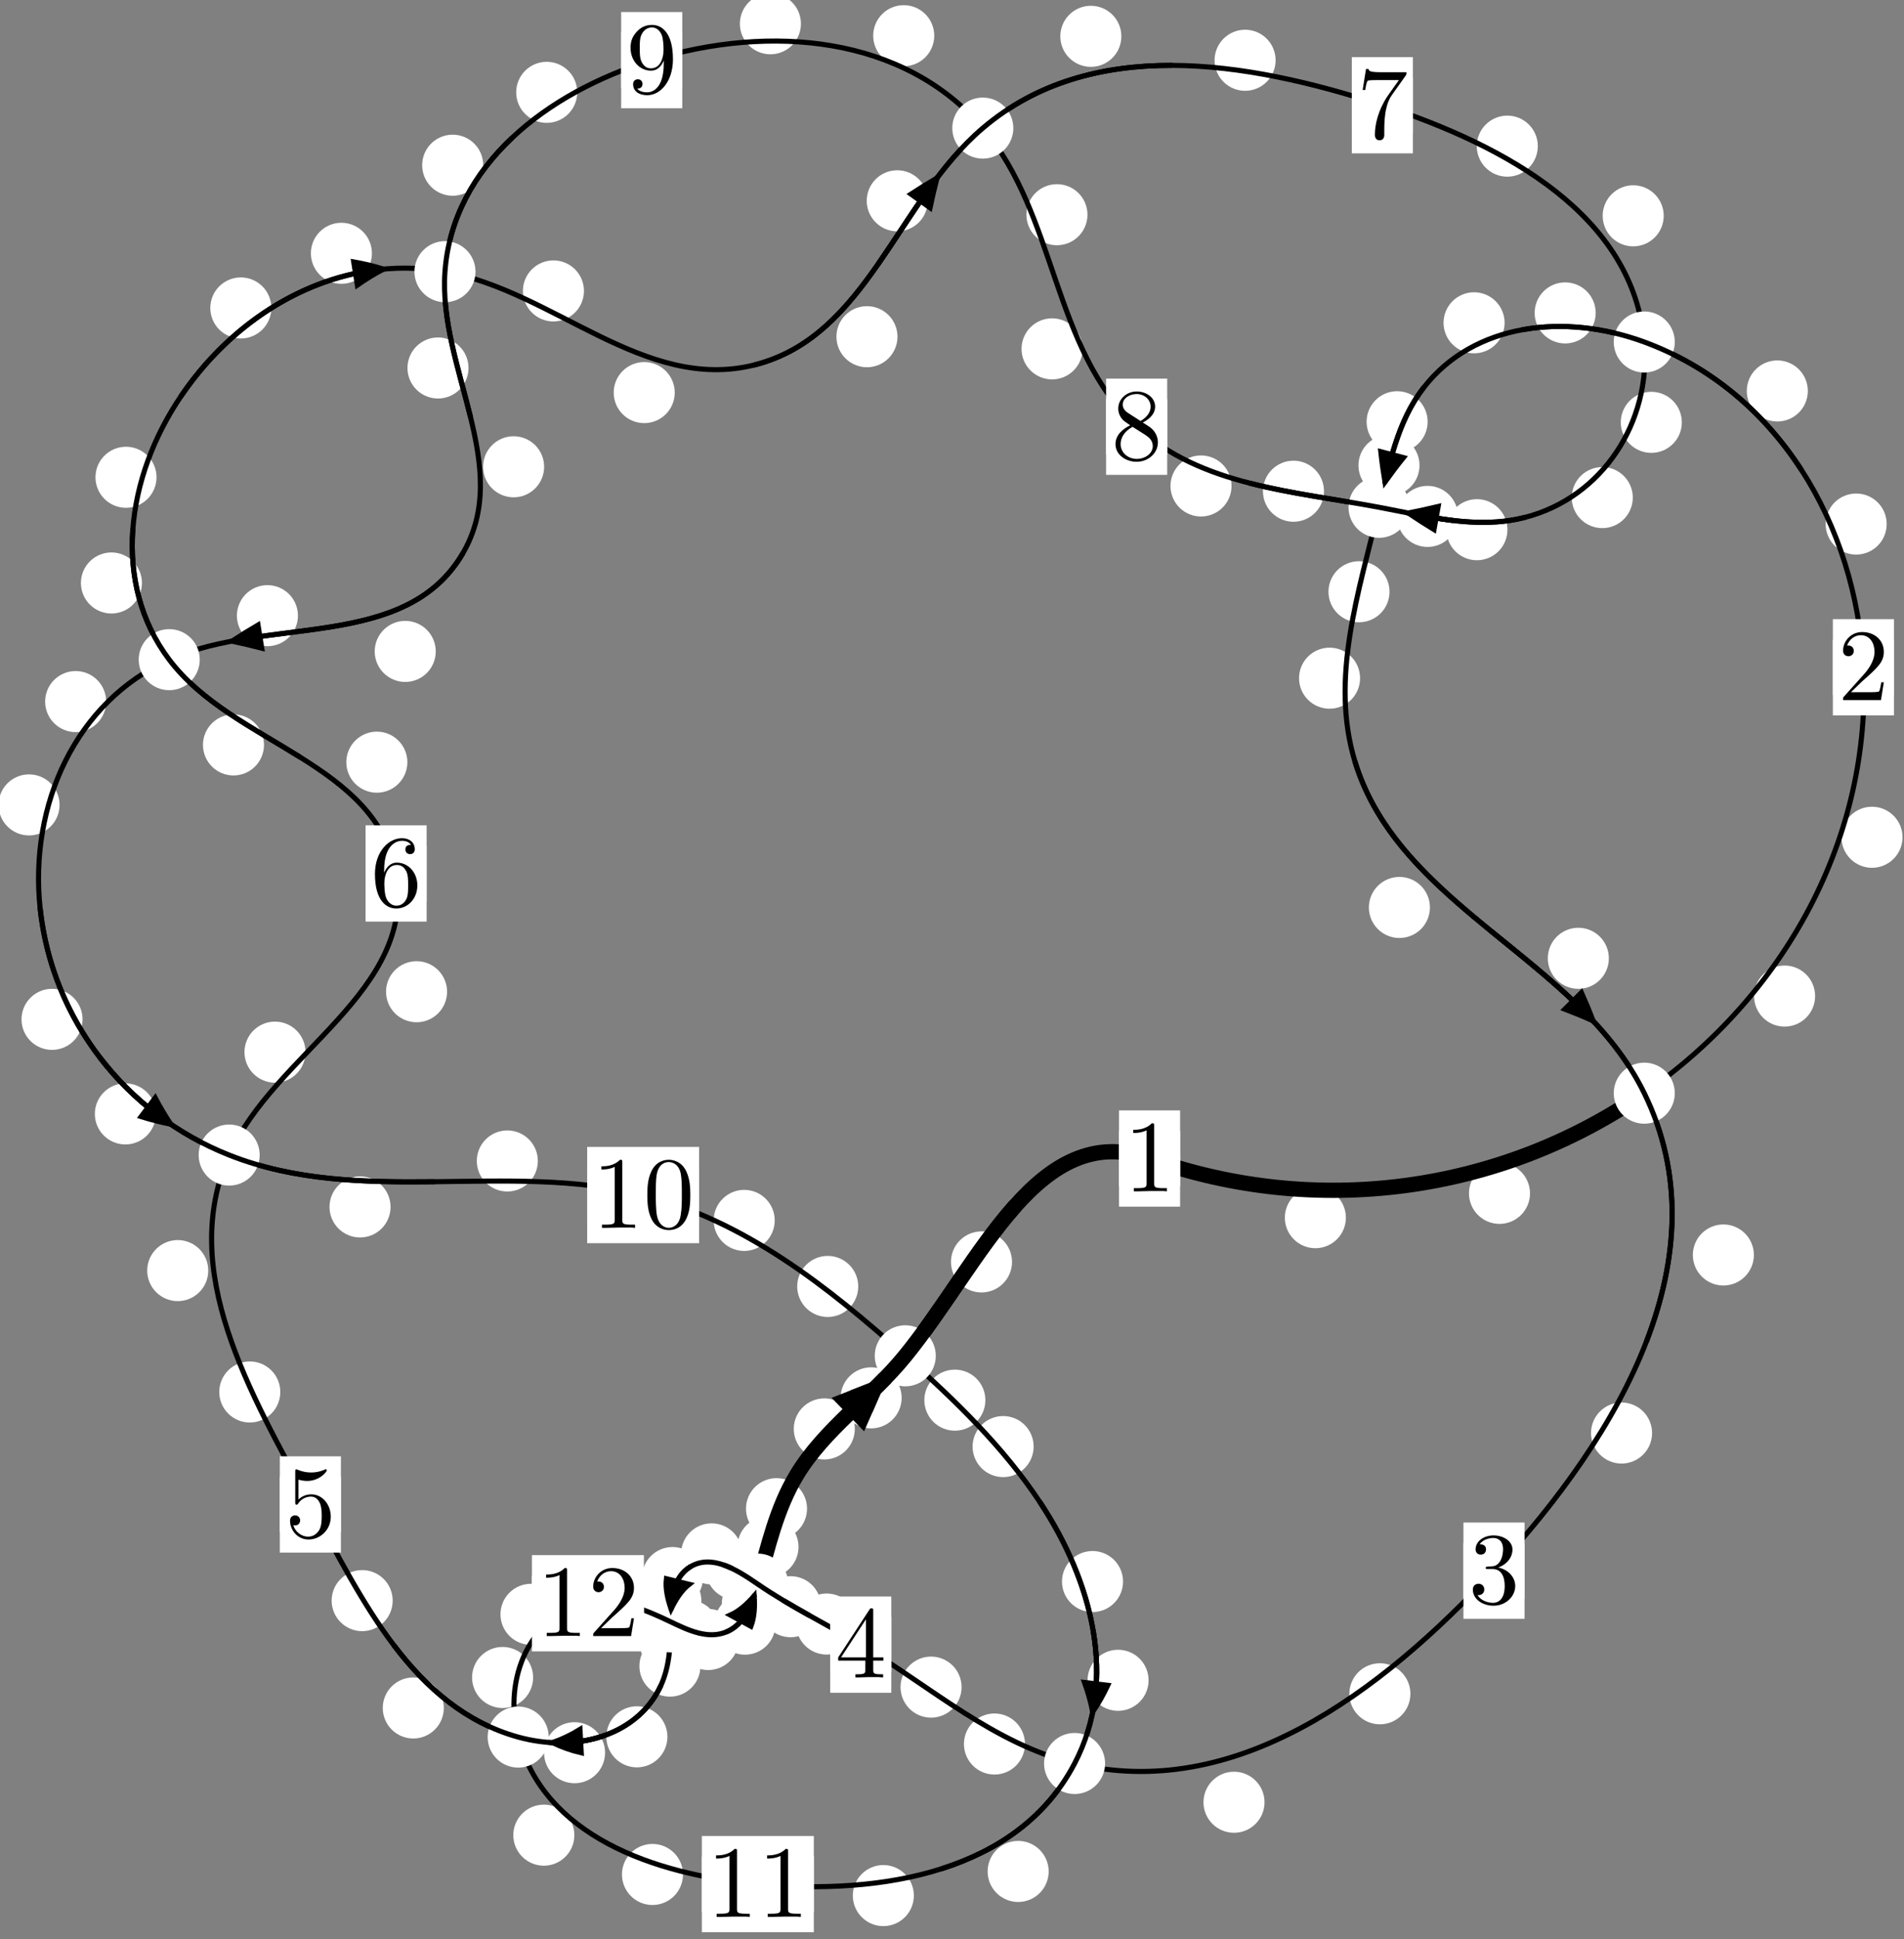 <?xml version="1.0"?>
<!-- Created by MetaPost 1.999 on 2021.07.06:0000 -->
<svg version="1.1" xmlns="http://www.w3.org/2000/svg" xmlns:xlink="http://www.w3.org/1999/xlink" width="186.432" height="189.788" viewBox="0 0 186.432 189.788">
<rect x="0" y="0" width="186.432" height="189.788" fill="#808080" stroke="none"/>
<!-- Original BoundingBox: -161.145004 -82.125320 25.286575 107.662918 -->
  <defs>
    <g transform="scale(0.01,0.01)" id="GLYPHcmr10_48">
      <path style="fill-rule: evenodd;" d="M460 -320C460 -400,455 -480,420 -554C374 -650,292 -666,250 -666C190 -666,117 -640,76 -547C44 -478,39 -400,39 -320C39 -245,43 -155,84 -79C127 2,200 22,249 22C303 22,379 1,423 -94C455 -163,460 -241,460 -320M249 -0C210 -0,151 -25,133 -121C122 -181,122 -273,122 -332C122 -396,122 -462,130 -516C149 -635,224 -644,249 -644C282 -644,348 -626,367 -527C377 -471,377 -395,377 -332C377 -257,377 -189,366 -125C351 -30,294 -0,249 -0"></path>
    </g>
    <g transform="scale(0.01,0.01)" id="GLYPHcmr10_49">
      <path style="fill-rule: evenodd;" d="M294 -640C294 -664,294 -666,271 -666C209 -602,121 -602,89 -602L89 -571C109 -571,168 -571,220 -597L220 -79C220 -43,217 -31,127 -31L95 -31L95 -0L257 -0L130 -3L217 -3L257 -3L297 -3L384 -3L419 -0L419 -31L387 -31C297 -31,294 -42,294 -79"></path>
    </g>
    <g transform="scale(0.01,0.01)" id="GLYPHcmr10_50">
      <path style="fill-rule: evenodd;" d="M127 -77L233 -180C389 -318,449 -372,449 -472C449 -586,359 -666,237 -666C124 -666,50 -574,50 -485C50 -429,100 -429,103 -429C120 -429,155 -441,155 -482C155 -508,137 -534,102 -534C94 -534,92 -534,89 -533C112 -598,166 -635,224 -635C315 -635,358 -554,358 -472C358 -392,308 -313,253 -251L61 -37C50 -26,50 -24,50 -0L421 -0L449 -174L424 -174C419 -144,412 -100,402 -85C395 -77,329 -77,307 -77"></path>
    </g>
    <g transform="scale(0.01,0.01)" id="GLYPHcmr10_51">
      <path style="fill-rule: evenodd;" d="M290 -352C372 -379,430 -449,430 -528C430 -610,342 -666,246 -666C145 -666,69 -606,69 -530C69 -497,91 -478,120 -478C151 -478,171 -500,171 -529C171 -579,124 -579,109 -579C140 -628,206 -641,242 -641C283 -641,338 -619,338 -529C338 -517,336 -459,310 -415C280 -367,246 -364,221 -363C213 -362,189 -360,182 -360C174 -359,167 -358,167 -348C167 -337,174 -337,191 -337L235 -337C317 -337,354 -269,354 -171C354 -35,285 -6,241 -6C198 -6,123 -23,88 -82C123 -77,154 -99,154 -137C154 -173,127 -193,98 -193C74 -193,42 -179,42 -135C42 -44,135 22,244 22C366 22,457 -69,457 -171C457 -253,394 -331,290 -352"></path>
    </g>
    <g transform="scale(0.01,0.01)" id="GLYPHcmr10_52">
      <path style="fill-rule: evenodd;" d="M294 -165L294 -78C294 -42,292 -31,218 -31L197 -31L197 -0L332 -0L238 -3L290 -3L332 -3L374 -3L427 -3L468 -0L468 -31L447 -31C373 -31,371 -42,371 -78L371 -165L471 -165L471 -196L371 -196L371 -651C371 -671,371 -677,355 -677C346 -677,343 -677,335 -665L28 -196L28 -165M300 -196L56 -196L300 -569"></path>
    </g>
    <g transform="scale(0.01,0.01)" id="GLYPHcmr10_53">
      <path style="fill-rule: evenodd;" d="M449 -201C449 -320,367 -420,259 -420C211 -420,168 -404,132 -369L132 -564C152 -558,185 -551,217 -551C340 -551,410 -642,410 -655C410 -661,407 -666,400 -666C399 -666,397 -666,392 -663C372 -654,323 -634,256 -634C216 -634,170 -641,123 -662C115 -665,113 -665,111 -665C101 -665,101 -657,101 -641L101 -345C101 -327,101 -319,115 -319C122 -319,124 -322,128 -328C139 -344,176 -398,257 -398C309 -398,334 -352,342 -334C358 -297,360 -258,360 -208C360 -173,360 -113,336 -71C312 -32,275 -6,229 -6C156 -6,99 -59,82 -118C85 -117,88 -116,99 -116C132 -116,149 -141,149 -165C149 -189,132 -214,99 -214C85 -214,50 -207,50 -161C50 -75,119 22,231 22C347 22,449 -74,449 -201"></path>
    </g>
    <g transform="scale(0.01,0.01)" id="GLYPHcmr10_54">
      <path style="fill-rule: evenodd;" d="M132 -328L132 -352C132 -605,256 -641,307 -641C331 -641,373 -635,395 -601C380 -601,340 -601,340 -556C340 -525,364 -510,386 -510C402 -510,432 -519,432 -558C432 -618,388 -666,305 -666C177 -666,42 -537,42 -316C42 -49,158 22,251 22C362 22,457 -72,457 -204C457 -331,368 -427,257 -427C189 -427,152 -376,132 -328M251 -6C188 -6,158 -66,152 -81C134 -128,134 -208,134 -226C134 -304,166 -404,256 -404C272 -404,318 -404,349 -342C367 -305,367 -254,367 -205C367 -157,367 -107,350 -71C320 -11,274 -6,251 -6"></path>
    </g>
    <g transform="scale(0.01,0.01)" id="GLYPHcmr10_55">
      <path style="fill-rule: evenodd;" d="M476 -609C485 -621,485 -623,485 -644L242 -644C120 -644,118 -657,114 -676L89 -676L56 -470L81 -470C84 -486,93 -549,106 -561C113 -567,191 -567,204 -567L411 -567C400 -551,321 -442,299 -409C209 -274,176 -135,176 -33C176 -23,176 22,222 22C268 22,268 -23,268 -33L268 -84C268 -139,271 -194,279 -248C283 -271,297 -357,341 -419"></path>
    </g>
    <g transform="scale(0.01,0.01)" id="GLYPHcmr10_56">
      <path style="fill-rule: evenodd;" d="M163 -457C117 -487,113 -521,113 -538C113 -599,178 -641,249 -641C322 -641,386 -589,386 -517C386 -460,347 -412,287 -377M309 -362C381 -399,430 -451,430 -517C430 -609,341 -666,250 -666C150 -666,69 -592,69 -499C69 -481,71 -436,113 -389C124 -377,161 -352,186 -335C128 -306,42 -250,42 -151C42 -45,144 22,249 22C362 22,457 -61,457 -168C457 -204,446 -249,408 -291C389 -312,373 -322,309 -362M209 -320L332 -242C360 -223,407 -193,407 -132C407 -58,332 -6,250 -6C164 -6,92 -68,92 -151C92 -209,124 -273,209 -320"></path>
    </g>
    <g transform="scale(0.01,0.01)" id="GLYPHcmr10_57">
      <path style="fill-rule: evenodd;" d="M367 -318L367 -286C367 -52,263 -6,205 -6C188 -6,134 -8,107 -42C151 -42,159 -71,159 -88C159 -119,135 -134,113 -134C97 -134,67 -125,67 -86C67 -19,121 22,206 22C335 22,457 -114,457 -329C457 -598,342 -666,253 -666C198 -666,149 -648,106 -603C65 -558,42 -516,42 -441C42 -316,130 -218,242 -218C303 -218,344 -260,367 -318M243 -241C227 -241,181 -241,150 -304C132 -341,132 -391,132 -440C132 -494,132 -541,153 -578C180 -628,218 -641,253 -641C299 -641,332 -607,349 -562C361 -530,365 -467,365 -421C365 -338,331 -241,243 -241"></path>
    </g>
  </defs>
  <path d="M131.784 119.186C131.784 118.393,131.469 117.633,130.909 117.073C130.348 116.512,129.588 116.197,128.795 116.197C128.003 116.197,127.243 116.512,126.682 117.073C126.122 117.633,125.807 118.393,125.807 119.186C125.807 119.979,126.122 120.739,126.682 121.299C127.243 121.86,128.003 122.175,128.795 122.175C129.588 122.175,130.348 121.86,130.909 121.299C131.469 120.739,131.784 119.979,131.784 119.186Z" style="fill: rgb(100%,100%,100%);stroke: none;"></path>
  <path d="M115.55 113.396C115.55 112.603,115.235 111.843,114.674 111.283C114.114 110.722,113.354 110.407,112.561 110.407C111.768 110.407,111.008 110.722,110.448 111.283C109.887 111.843,109.572 112.603,109.572 113.396C109.572 114.189,109.887 114.949,110.448 115.509C111.008 116.07,111.768 116.385,112.561 116.385C113.354 116.385,114.114 116.07,114.674 115.509C115.235 114.949,115.55 114.189,115.55 113.396Z" style="fill: rgb(100%,100%,100%);stroke: none;"></path>
  <path d="M177.729 97.495C177.729 96.703,177.414 95.943,176.854 95.382C176.293 94.822,175.533 94.507,174.74 94.507C173.948 94.507,173.187 94.822,172.627 95.382C172.066 95.943,171.751 96.703,171.751 97.495C171.751 98.288,172.066 99.048,172.627 99.609C173.187 100.169,173.948 100.484,174.74 100.484C175.533 100.484,176.293 100.169,176.854 99.609C177.414 99.048,177.729 98.288,177.729 97.495Z" style="fill: rgb(100%,100%,100%);stroke: none;"></path>
  <path d="M149.813 116.805C149.813 116.013,149.499 115.253,148.938 114.692C148.378 114.132,147.617 113.817,146.825 113.817C146.032 113.817,145.272 114.132,144.711 114.692C144.151 115.253,143.836 116.013,143.836 116.805C143.836 117.598,144.151 118.358,144.711 118.919C145.272 119.479,146.032 119.794,146.825 119.794C147.617 119.794,148.378 119.479,148.938 118.919C149.499 118.358,149.813 117.598,149.813 116.805Z" style="fill: rgb(100%,100%,100%);stroke: none;"></path>
  <path d="M184.737 51.294C184.737 50.501,184.423 49.741,183.862 49.18C183.302 48.62,182.541 48.305,181.749 48.305C180.956 48.305,180.196 48.62,179.635 49.18C179.075 49.741,178.76 50.501,178.76 51.294C178.76 52.086,179.075 52.846,179.635 53.407C180.196 53.967,180.956 54.282,181.749 54.282C182.541 54.282,183.302 53.967,183.862 53.407C184.423 52.846,184.737 52.086,184.737 51.294Z" style="fill: rgb(100%,100%,100%);stroke: none;"></path>
  <path d="M186.287 81.951C186.287 81.158,185.972 80.398,185.411 79.838C184.851 79.277,184.091 78.962,183.298 78.962C182.505 78.962,181.745 79.277,181.185 79.838C180.624 80.398,180.309 81.158,180.309 81.951C180.309 82.744,180.624 83.504,181.185 84.064C181.745 84.625,182.505 84.94,183.298 84.94C184.091 84.94,184.851 84.625,185.411 84.064C185.972 83.504,186.287 82.744,186.287 81.951Z" style="fill: rgb(100%,100%,100%);stroke: none;"></path>
  <path d="M156.244 30.627C156.244 29.835,155.93 29.074,155.369 28.514C154.809 27.953,154.048 27.639,153.256 27.639C152.463 27.639,151.703 27.953,151.142 28.514C150.582 29.074,150.267 29.835,150.267 30.627C150.267 31.42,150.582 32.18,151.142 32.741C151.703 33.301,152.463 33.616,153.256 33.616C154.048 33.616,154.809 33.301,155.369 32.741C155.93 32.18,156.244 31.42,156.244 30.627Z" style="fill: rgb(100%,100%,100%);stroke: none;"></path>
  <path d="M177.016 38.267C177.016 37.474,176.701 36.714,176.141 36.153C175.58 35.593,174.82 35.278,174.028 35.278C173.235 35.278,172.475 35.593,171.914 36.153C171.354 36.714,171.039 37.474,171.039 38.267C171.039 39.059,171.354 39.82,171.914 40.38C172.475 40.94,173.235 41.255,174.028 41.255C174.82 41.255,175.58 40.94,176.141 40.38C176.701 39.82,177.016 39.059,177.016 38.267Z" style="fill: rgb(100%,100%,100%);stroke: none;"></path>
  <path d="M139.789 41.28C139.789 40.487,139.474 39.727,138.914 39.167C138.353 38.606,137.593 38.291,136.801 38.291C136.008 38.291,135.248 38.606,134.687 39.167C134.127 39.727,133.812 40.487,133.812 41.28C133.812 42.073,134.127 42.833,134.687 43.393C135.248 43.954,136.008 44.269,136.801 44.269C137.593 44.269,138.353 43.954,138.914 43.393C139.474 42.833,139.789 42.073,139.789 41.28Z" style="fill: rgb(100%,100%,100%);stroke: none;"></path>
  <path d="M147.324 31.596C147.324 30.803,147.009 30.043,146.448 29.482C145.888 28.922,145.128 28.607,144.335 28.607C143.542 28.607,142.782 28.922,142.222 29.482C141.661 30.043,141.346 30.803,141.346 31.596C141.346 32.388,141.661 33.148,142.222 33.709C142.782 34.269,143.542 34.584,144.335 34.584C145.128 34.584,145.888 34.269,146.448 33.709C147.009 33.148,147.324 32.388,147.324 31.596Z" style="fill: rgb(100%,100%,100%);stroke: none;"></path>
  <path d="M136.056 57.921C136.056 57.128,135.741 56.368,135.181 55.807C134.62 55.247,133.86 54.932,133.067 54.932C132.275 54.932,131.514 55.247,130.954 55.807C130.393 56.368,130.079 57.128,130.079 57.921C130.079 58.713,130.393 59.473,130.954 60.034C131.514 60.594,132.275 60.909,133.067 60.909C133.86 60.909,134.62 60.594,135.181 60.034C135.741 59.473,136.056 58.713,136.056 57.921Z" style="fill: rgb(100%,100%,100%);stroke: none;"></path>
  <path d="M138.993 45.551C138.993 44.758,138.678 43.998,138.117 43.437C137.557 42.877,136.797 42.562,136.004 42.562C135.211 42.562,134.451 42.877,133.891 43.437C133.33 43.998,133.015 44.758,133.015 45.551C133.015 46.343,133.33 47.104,133.891 47.664C134.451 48.224,135.211 48.539,136.004 48.539C136.797 48.539,137.557 48.224,138.117 47.664C138.678 47.104,138.993 46.343,138.993 45.551Z" style="fill: rgb(100%,100%,100%);stroke: none;"></path>
  <path d="M140.013 88.821C140.013 88.029,139.698 87.268,139.138 86.708C138.577 86.147,137.817 85.833,137.024 85.833C136.232 85.833,135.471 86.147,134.911 86.708C134.35 87.268,134.035 88.029,134.035 88.821C134.035 89.614,134.35 90.374,134.911 90.935C135.471 91.495,136.232 91.81,137.024 91.81C137.817 91.81,138.577 91.495,139.138 90.935C139.698 90.374,140.013 89.614,140.013 88.821Z" style="fill: rgb(100%,100%,100%);stroke: none;"></path>
  <path d="M133.174 66.382C133.174 65.589,132.859 64.829,132.299 64.268C131.738 63.708,130.978 63.393,130.186 63.393C129.393 63.393,128.633 63.708,128.072 64.268C127.512 64.829,127.197 65.589,127.197 66.382C127.197 67.174,127.512 67.934,128.072 68.495C128.633 69.055,129.393 69.37,130.186 69.37C130.978 69.37,131.738 69.055,132.299 68.495C132.859 67.934,133.174 67.174,133.174 66.382Z" style="fill: rgb(100%,100%,100%);stroke: none;"></path>
  <path d="M171.734 122.836C171.734 122.044,171.419 121.284,170.858 120.723C170.298 120.163,169.538 119.848,168.745 119.848C167.952 119.848,167.192 120.163,166.632 120.723C166.071 121.284,165.756 122.044,165.756 122.836C165.756 123.629,166.071 124.389,166.632 124.95C167.192 125.51,167.952 125.825,168.745 125.825C169.538 125.825,170.298 125.51,170.858 124.95C171.419 124.389,171.734 123.629,171.734 122.836Z" style="fill: rgb(100%,100%,100%);stroke: none;"></path>
  <path d="M157.532 93.798C157.532 93.005,157.217 92.245,156.657 91.685C156.096 91.124,155.336 90.809,154.543 90.809C153.751 90.809,152.99 91.124,152.43 91.685C151.869 92.245,151.555 93.005,151.555 93.798C151.555 94.591,151.869 95.351,152.43 95.911C152.99 96.472,153.751 96.787,154.543 96.787C155.336 96.787,156.096 96.472,156.657 95.911C157.217 95.351,157.532 94.591,157.532 93.798Z" style="fill: rgb(100%,100%,100%);stroke: none;"></path>
  <path d="M138.102 165.786C138.102 164.994,137.787 164.234,137.226 163.673C136.666 163.113,135.906 162.798,135.113 162.798C134.32 162.798,133.56 163.113,133 163.673C132.439 164.234,132.124 164.994,132.124 165.786C132.124 166.579,132.439 167.339,133 167.9C133.56 168.46,134.32 168.775,135.113 168.775C135.906 168.775,136.666 168.46,137.226 167.9C137.787 167.339,138.102 166.579,138.102 165.786Z" style="fill: rgb(100%,100%,100%);stroke: none;"></path>
  <path d="M161.765 140.264C161.765 139.471,161.45 138.711,160.889 138.15C160.329 137.59,159.569 137.275,158.776 137.275C157.983 137.275,157.223 137.59,156.663 138.15C156.102 138.711,155.787 139.471,155.787 140.264C155.787 141.057,156.102 141.817,156.663 142.377C157.223 142.938,157.983 143.253,158.776 143.253C159.569 143.253,160.329 142.938,160.889 142.377C161.45 141.817,161.765 141.057,161.765 140.264Z" style="fill: rgb(100%,100%,100%);stroke: none;"></path>
  <path d="M100.362 170.703C100.362 169.91,100.047 169.15,99.487 168.59C98.926 168.029,98.166 167.714,97.374 167.714C96.581 167.714,95.821 168.029,95.26 168.59C94.7 169.15,94.385 169.91,94.385 170.703C94.385 171.496,94.7 172.256,95.26 172.816C95.821 173.377,96.581 173.692,97.374 173.692C98.166 173.692,98.926 173.377,99.487 172.816C100.047 172.256,100.362 171.496,100.362 170.703Z" style="fill: rgb(100%,100%,100%);stroke: none;"></path>
  <path d="M123.817 176.403C123.817 175.61,123.503 174.85,122.942 174.29C122.382 173.729,121.621 173.414,120.829 173.414C120.036 173.414,119.276 173.729,118.715 174.29C118.155 174.85,117.84 175.61,117.84 176.403C117.84 177.196,118.155 177.956,118.715 178.516C119.276 179.077,120.036 179.392,120.829 179.392C121.621 179.392,122.382 179.077,122.942 178.516C123.503 177.956,123.817 177.196,123.817 176.403Z" style="fill: rgb(100%,100%,100%);stroke: none;"></path>
  <path d="M83.931 158.96C83.931 158.167,83.616 157.407,83.055 156.846C82.495 156.286,81.735 155.971,80.942 155.971C80.149 155.971,79.389 156.286,78.829 156.846C78.268 157.407,77.953 158.167,77.953 158.96C77.953 159.752,78.268 160.512,78.829 161.073C79.389 161.633,80.149 161.948,80.942 161.948C81.735 161.948,82.495 161.633,83.055 161.073C83.616 160.512,83.931 159.752,83.931 158.96Z" style="fill: rgb(100%,100%,100%);stroke: none;"></path>
  <path d="M94.154 165.134C94.154 164.341,93.839 163.581,93.279 163.021C92.718 162.46,91.958 162.145,91.165 162.145C90.373 162.145,89.612 162.46,89.052 163.021C88.492 163.581,88.177 164.341,88.177 165.134C88.177 165.927,88.492 166.687,89.052 167.247C89.612 167.808,90.373 168.123,91.165 168.123C91.958 168.123,92.718 167.808,93.279 167.247C93.839 166.687,94.154 165.927,94.154 165.134Z" style="fill: rgb(100%,100%,100%);stroke: none;"></path>
  <path d="M75.083 153.608C75.083 152.815,74.768 152.055,74.208 151.495C73.647 150.934,72.887 150.619,72.095 150.619C71.302 150.619,70.542 150.934,69.981 151.495C69.421 152.055,69.106 152.815,69.106 153.608C69.106 154.401,69.421 155.161,69.981 155.721C70.542 156.282,71.302 156.597,72.095 156.597C72.887 156.597,73.647 156.282,74.208 155.721C74.768 155.161,75.083 154.401,75.083 153.608Z" style="fill: rgb(100%,100%,100%);stroke: none;"></path>
  <path d="M80.399 157.264C80.399 156.471,80.084 155.711,79.523 155.15C78.963 154.59,78.203 154.275,77.41 154.275C76.617 154.275,75.857 154.59,75.297 155.15C74.736 155.711,74.421 156.471,74.421 157.264C74.421 158.056,74.736 158.816,75.297 159.377C75.857 159.937,76.617 160.252,77.41 160.252C78.203 160.252,78.963 159.937,79.523 159.377C80.084 158.816,80.399 158.056,80.399 157.264Z" style="fill: rgb(100%,100%,100%);stroke: none;"></path>
  <path d="M68.838 154.411C68.838 153.618,68.523 152.858,67.963 152.298C67.402 151.737,66.642 151.422,65.849 151.422C65.057 151.422,64.296 151.737,63.736 152.298C63.176 152.858,62.861 153.618,62.861 154.411C62.861 155.204,63.176 155.964,63.736 156.524C64.296 157.085,65.057 157.4,65.849 157.4C66.642 157.4,67.402 157.085,67.963 156.524C68.523 155.964,68.838 155.204,68.838 154.411Z" style="fill: rgb(100%,100%,100%);stroke: none;"></path>
  <path d="M72.668 152.092C72.668 151.3,72.353 150.54,71.793 149.979C71.232 149.419,70.472 149.104,69.68 149.104C68.887 149.104,68.127 149.419,67.566 149.979C67.006 150.54,66.691 151.3,66.691 152.092C66.691 152.885,67.006 153.645,67.566 154.206C68.127 154.766,68.887 155.081,69.68 155.081C70.472 155.081,71.232 154.766,71.793 154.206C72.353 153.645,72.668 152.885,72.668 152.092Z" style="fill: rgb(100%,100%,100%);stroke: none;"></path>
  <path d="M68.647 160.889C68.647 160.096,68.332 159.336,67.772 158.775C67.211 158.215,66.451 157.9,65.659 157.9C64.866 157.9,64.106 158.215,63.545 158.775C62.985 159.336,62.67 160.096,62.67 160.889C62.67 161.681,62.985 162.441,63.545 163.002C64.106 163.562,64.866 163.877,65.659 163.877C66.451 163.877,67.211 163.562,67.772 163.002C68.332 162.441,68.647 161.681,68.647 160.889Z" style="fill: rgb(100%,100%,100%);stroke: none;"></path>
  <path d="M68.674 156.676C68.674 155.883,68.359 155.123,67.798 154.562C67.238 154.002,66.478 153.687,65.685 153.687C64.892 153.687,64.132 154.002,63.572 154.562C63.011 155.123,62.696 155.883,62.696 156.676C62.696 157.468,63.011 158.228,63.572 158.789C64.132 159.349,64.892 159.664,65.685 159.664C66.478 159.664,67.238 159.349,67.798 158.789C68.359 158.228,68.674 157.468,68.674 156.676Z" style="fill: rgb(100%,100%,100%);stroke: none;"></path>
  <path d="M65.351 169.999C65.351 169.207,65.036 168.446,64.475 167.886C63.915 167.325,63.155 167.01,62.362 167.01C61.569 167.01,60.809 167.325,60.249 167.886C59.688 168.446,59.373 169.207,59.373 169.999C59.373 170.792,59.688 171.552,60.249 172.113C60.809 172.673,61.569 172.988,62.362 172.988C63.155 172.988,63.915 172.673,64.475 172.113C65.036 171.552,65.351 170.792,65.351 169.999Z" style="fill: rgb(100%,100%,100%);stroke: none;"></path>
  <path d="M68.585 163.078C68.585 162.285,68.27 161.525,67.709 160.965C67.149 160.404,66.389 160.089,65.596 160.089C64.803 160.089,64.043 160.404,63.483 160.965C62.922 161.525,62.607 162.285,62.607 163.078C62.607 163.871,62.922 164.631,63.483 165.191C64.043 165.752,64.803 166.067,65.596 166.067C66.389 166.067,67.149 165.752,67.709 165.191C68.27 164.631,68.585 163.871,68.585 163.078Z" style="fill: rgb(100%,100%,100%);stroke: none;"></path>
  <path d="M43.456 167.175C43.456 166.382,43.141 165.622,42.581 165.062C42.02 164.501,41.26 164.186,40.467 164.186C39.675 164.186,38.915 164.501,38.354 165.062C37.794 165.622,37.479 166.382,37.479 167.175C37.479 167.968,37.794 168.728,38.354 169.288C38.915 169.849,39.675 170.164,40.467 170.164C41.26 170.164,42.02 169.849,42.581 169.288C43.141 168.728,43.456 167.968,43.456 167.175Z" style="fill: rgb(100%,100%,100%);stroke: none;"></path>
  <path d="M59.247 171.555C59.247 170.762,58.932 170.002,58.371 169.441C57.811 168.881,57.05 168.566,56.258 168.566C55.465 168.566,54.705 168.881,54.144 169.441C53.584 170.002,53.269 170.762,53.269 171.555C53.269 172.347,53.584 173.108,54.144 173.668C54.705 174.229,55.465 174.543,56.258 174.543C57.05 174.543,57.811 174.229,58.371 173.668C58.932 173.108,59.247 172.347,59.247 171.555Z" style="fill: rgb(100%,100%,100%);stroke: none;"></path>
  <path d="M27.447 136.246C27.447 135.454,27.132 134.694,26.571 134.133C26.011 133.573,25.251 133.258,24.458 133.258C23.665 133.258,22.905 133.573,22.345 134.133C21.784 134.694,21.469 135.454,21.469 136.246C21.469 137.039,21.784 137.799,22.345 138.36C22.905 138.92,23.665 139.235,24.458 139.235C25.251 139.235,26.011 138.92,26.571 138.36C27.132 137.799,27.447 137.039,27.447 136.246Z" style="fill: rgb(100%,100%,100%);stroke: none;"></path>
  <path d="M38.451 156.668C38.451 155.875,38.136 155.115,37.575 154.555C37.015 153.994,36.255 153.679,35.462 153.679C34.669 153.679,33.909 153.994,33.349 154.555C32.788 155.115,32.473 155.875,32.473 156.668C32.473 157.461,32.788 158.221,33.349 158.781C33.909 159.342,34.669 159.657,35.462 159.657C36.255 159.657,37.015 159.342,37.575 158.781C38.136 158.221,38.451 157.461,38.451 156.668Z" style="fill: rgb(100%,100%,100%);stroke: none;"></path>
  <path d="M29.914 102.983C29.914 102.19,29.6 101.43,29.039 100.87C28.479 100.309,27.718 99.994,26.926 99.994C26.133 99.994,25.373 100.309,24.812 100.87C24.252 101.43,23.937 102.19,23.937 102.983C23.937 103.776,24.252 104.536,24.812 105.096C25.373 105.657,26.133 105.972,26.926 105.972C27.718 105.972,28.479 105.657,29.039 105.096C29.6 104.536,29.914 103.776,29.914 102.983Z" style="fill: rgb(100%,100%,100%);stroke: none;"></path>
  <path d="M20.391 124.364C20.391 123.571,20.077 122.811,19.516 122.251C18.956 121.69,18.195 121.375,17.403 121.375C16.61 121.375,15.85 121.69,15.289 122.251C14.729 122.811,14.414 123.571,14.414 124.364C14.414 125.157,14.729 125.917,15.289 126.477C15.85 127.038,16.61 127.353,17.403 127.353C18.195 127.353,18.956 127.038,19.516 126.477C20.077 125.917,20.391 125.157,20.391 124.364Z" style="fill: rgb(100%,100%,100%);stroke: none;"></path>
  <path d="M39.888 74.601C39.888 73.809,39.573 73.049,39.012 72.488C38.452 71.928,37.692 71.613,36.899 71.613C36.106 71.613,35.346 71.928,34.786 72.488C34.225 73.049,33.91 73.809,33.91 74.601C33.91 75.394,34.225 76.154,34.786 76.715C35.346 77.275,36.106 77.59,36.899 77.59C37.692 77.59,38.452 77.275,39.012 76.715C39.573 76.154,39.888 75.394,39.888 74.601Z" style="fill: rgb(100%,100%,100%);stroke: none;"></path>
  <path d="M43.776 97.07C43.776 96.277,43.461 95.517,42.901 94.956C42.34 94.396,41.58 94.081,40.788 94.081C39.995 94.081,39.235 94.396,38.674 94.956C38.114 95.517,37.799 96.277,37.799 97.07C37.799 97.862,38.114 98.622,38.674 99.183C39.235 99.743,39.995 100.058,40.788 100.058C41.58 100.058,42.34 99.743,42.901 99.183C43.461 98.622,43.776 97.862,43.776 97.07Z" style="fill: rgb(100%,100%,100%);stroke: none;"></path>
  <path d="M13.9 57.061C13.9 56.269,13.585 55.509,13.024 54.948C12.464 54.388,11.704 54.073,10.911 54.073C10.118 54.073,9.358 54.388,8.798 54.948C8.237 55.509,7.922 56.269,7.922 57.061C7.922 57.854,8.237 58.614,8.798 59.175C9.358 59.735,10.118 60.05,10.911 60.05C11.704 60.05,12.464 59.735,13.024 59.175C13.585 58.614,13.9 57.854,13.9 57.061Z" style="fill: rgb(100%,100%,100%);stroke: none;"></path>
  <path d="M25.85 72.912C25.85 72.119,25.535 71.359,24.975 70.799C24.414 70.238,23.654 69.923,22.861 69.923C22.069 69.923,21.309 70.238,20.748 70.799C20.188 71.359,19.873 72.119,19.873 72.912C19.873 73.705,20.188 74.465,20.748 75.025C21.309 75.586,22.069 75.901,22.861 75.901C23.654 75.901,24.414 75.586,24.975 75.025C25.535 74.465,25.85 73.705,25.85 72.912Z" style="fill: rgb(100%,100%,100%);stroke: none;"></path>
  <path d="M26.569 30.142C26.569 29.349,26.254 28.589,25.694 28.029C25.133 27.468,24.373 27.153,23.581 27.153C22.788 27.153,22.028 27.468,21.467 28.029C20.907 28.589,20.592 29.349,20.592 30.142C20.592 30.935,20.907 31.695,21.467 32.255C22.028 32.816,22.788 33.131,23.581 33.131C24.373 33.131,25.133 32.816,25.694 32.255C26.254 31.695,26.569 30.935,26.569 30.142Z" style="fill: rgb(100%,100%,100%);stroke: none;"></path>
  <path d="M15.326 46.715C15.326 45.923,15.011 45.162,14.45 44.602C13.89 44.042,13.13 43.727,12.337 43.727C11.544 43.727,10.784 44.042,10.223 44.602C9.663 45.162,9.348 45.923,9.348 46.715C9.348 47.508,9.663 48.268,10.223 48.829C10.784 49.389,11.544 49.704,12.337 49.704C13.13 49.704,13.89 49.389,14.45 48.829C15.011 48.268,15.326 47.508,15.326 46.715Z" style="fill: rgb(100%,100%,100%);stroke: none;"></path>
  <path d="M57.178 28.476C57.178 27.684,56.863 26.924,56.303 26.363C55.742 25.803,54.982 25.488,54.189 25.488C53.397 25.488,52.637 25.803,52.076 26.363C51.516 26.924,51.201 27.684,51.201 28.476C51.201 29.269,51.516 30.029,52.076 30.59C52.637 31.15,53.397 31.465,54.189 31.465C54.982 31.465,55.742 31.15,56.303 30.59C56.863 30.029,57.178 29.269,57.178 28.476Z" style="fill: rgb(100%,100%,100%);stroke: none;"></path>
  <path d="M36.417 24.792C36.417 24,36.102 23.24,35.541 22.679C34.981 22.119,34.221 21.804,33.428 21.804C32.635 21.804,31.875 22.119,31.315 22.679C30.754 23.24,30.439 24,30.439 24.792C30.439 25.585,30.754 26.345,31.315 26.906C31.875 27.466,32.635 27.781,33.428 27.781C34.221 27.781,34.981 27.466,35.541 26.906C36.102 26.345,36.417 25.585,36.417 24.792Z" style="fill: rgb(100%,100%,100%);stroke: none;"></path>
  <path d="M87.878 32.957C87.878 32.164,87.563 31.404,87.002 30.844C86.442 30.283,85.682 29.968,84.889 29.968C84.096 29.968,83.336 30.283,82.776 30.844C82.215 31.404,81.9 32.164,81.9 32.957C81.9 33.75,82.215 34.51,82.776 35.07C83.336 35.631,84.096 35.946,84.889 35.946C85.682 35.946,86.442 35.631,87.002 35.07C87.563 34.51,87.878 33.75,87.878 32.957Z" style="fill: rgb(100%,100%,100%);stroke: none;"></path>
  <path d="M66.068 38.428C66.068 37.635,65.753 36.875,65.193 36.314C64.632 35.754,63.872 35.439,63.079 35.439C62.287 35.439,61.526 35.754,60.966 36.314C60.406 36.875,60.091 37.635,60.091 38.428C60.091 39.22,60.406 39.98,60.966 40.541C61.526 41.101,62.287 41.416,63.079 41.416C63.872 41.416,64.632 41.101,65.193 40.541C65.753 39.98,66.068 39.22,66.068 38.428Z" style="fill: rgb(100%,100%,100%);stroke: none;"></path>
  <path d="M109.799 3.555C109.799 2.762,109.485 2.002,108.924 1.442C108.364 0.881,107.603 0.566,106.811 0.566C106.018 0.566,105.258 0.881,104.697 1.442C104.137 2.002,103.822 2.762,103.822 3.555C103.822 4.348,104.137 5.108,104.697 5.668C105.258 6.229,106.018 6.544,106.811 6.544C107.603 6.544,108.364 6.229,108.924 5.668C109.485 5.108,109.799 4.348,109.799 3.555Z" style="fill: rgb(100%,100%,100%);stroke: none;"></path>
  <path d="M90.844 19.654C90.844 18.862,90.529 18.101,89.968 17.541C89.408 16.98,88.648 16.666,87.855 16.666C87.062 16.666,86.302 16.98,85.742 17.541C85.181 18.101,84.866 18.862,84.866 19.654C84.866 20.447,85.181 21.207,85.742 21.768C86.302 22.328,87.062 22.643,87.855 22.643C88.648 22.643,89.408 22.328,89.968 21.768C90.529 21.207,90.844 20.447,90.844 19.654Z" style="fill: rgb(100%,100%,100%);stroke: none;"></path>
  <path d="M150.578 14.305C150.578 13.512,150.263 12.752,149.702 12.192C149.142 11.631,148.382 11.316,147.589 11.316C146.796 11.316,146.036 11.631,145.476 12.192C144.915 12.752,144.6 13.512,144.6 14.305C144.6 15.098,144.915 15.858,145.476 16.418C146.036 16.979,146.796 17.294,147.589 17.294C148.382 17.294,149.142 16.979,149.702 16.418C150.263 15.858,150.578 15.098,150.578 14.305Z" style="fill: rgb(100%,100%,100%);stroke: none;"></path>
  <path d="M124.903 5.899C124.903 5.106,124.588 4.346,124.028 3.786C123.467 3.225,122.707 2.91,121.914 2.91C121.122 2.91,120.361 3.225,119.801 3.786C119.24 4.346,118.925 5.106,118.925 5.899C118.925 6.692,119.24 7.452,119.801 8.012C120.361 8.573,121.122 8.888,121.914 8.888C122.707 8.888,123.467 8.573,124.028 8.012C124.588 7.452,124.903 6.692,124.903 5.899Z" style="fill: rgb(100%,100%,100%);stroke: none;"></path>
  <path d="M164.678 41.339C164.678 40.546,164.364 39.786,163.803 39.225C163.243 38.665,162.482 38.35,161.69 38.35C160.897 38.35,160.137 38.665,159.576 39.225C159.016 39.786,158.701 40.546,158.701 41.339C158.701 42.131,159.016 42.892,159.576 43.452C160.137 44.013,160.897 44.327,161.69 44.327C162.482 44.327,163.243 44.013,163.803 43.452C164.364 42.892,164.678 42.131,164.678 41.339Z" style="fill: rgb(100%,100%,100%);stroke: none;"></path>
  <path d="M162.905 21.124C162.905 20.331,162.59 19.571,162.03 19.011C161.469 18.45,160.709 18.135,159.917 18.135C159.124 18.135,158.364 18.45,157.803 19.011C157.243 19.571,156.928 20.331,156.928 21.124C156.928 21.917,157.243 22.677,157.803 23.237C158.364 23.798,159.124 24.113,159.917 24.113C160.709 24.113,161.469 23.798,162.03 23.237C162.59 22.677,162.905 21.917,162.905 21.124Z" style="fill: rgb(100%,100%,100%);stroke: none;"></path>
  <path d="M147.602 51.847C147.602 51.055,147.288 50.295,146.727 49.734C146.167 49.174,145.406 48.859,144.614 48.859C143.821 48.859,143.061 49.174,142.5 49.734C141.94 50.295,141.625 51.055,141.625 51.847C141.625 52.64,141.94 53.4,142.5 53.961C143.061 54.521,143.821 54.836,144.614 54.836C145.406 54.836,146.167 54.521,146.727 53.961C147.288 53.4,147.602 52.64,147.602 51.847Z" style="fill: rgb(100%,100%,100%);stroke: none;"></path>
  <path d="M159.877 48.704C159.877 47.911,159.562 47.151,159.002 46.591C158.441 46.03,157.681 45.715,156.888 45.715C156.096 45.715,155.335 46.03,154.775 46.591C154.214 47.151,153.9 47.911,153.9 48.704C153.9 49.497,154.214 50.257,154.775 50.817C155.335 51.378,156.096 51.693,156.888 51.693C157.681 51.693,158.441 51.378,159.002 50.817C159.562 50.257,159.877 49.497,159.877 48.704Z" style="fill: rgb(100%,100%,100%);stroke: none;"></path>
  <path d="M129.64 48.081C129.64 47.288,129.325 46.528,128.765 45.968C128.204 45.407,127.444 45.092,126.651 45.092C125.859 45.092,125.099 45.407,124.538 45.968C123.978 46.528,123.663 47.288,123.663 48.081C123.663 48.874,123.978 49.634,124.538 50.194C125.099 50.755,125.859 51.07,126.651 51.07C127.444 51.07,128.204 50.755,128.765 50.194C129.325 49.634,129.64 48.874,129.64 48.081Z" style="fill: rgb(100%,100%,100%);stroke: none;"></path>
  <path d="M142.769 50.545C142.769 49.753,142.454 48.993,141.894 48.432C141.333 47.872,140.573 47.557,139.78 47.557C138.988 47.557,138.228 47.872,137.667 48.432C137.107 48.993,136.792 49.753,136.792 50.545C136.792 51.338,137.107 52.098,137.667 52.659C138.228 53.219,138.988 53.534,139.78 53.534C140.573 53.534,141.333 53.219,141.894 52.659C142.454 52.098,142.769 51.338,142.769 50.545Z" style="fill: rgb(100%,100%,100%);stroke: none;"></path>
  <path d="M106.002 34.147C106.002 33.354,105.688 32.594,105.127 32.034C104.567 31.473,103.806 31.158,103.014 31.158C102.221 31.158,101.461 31.473,100.9 32.034C100.34 32.594,100.025 33.354,100.025 34.147C100.025 34.94,100.34 35.7,100.9 36.26C101.461 36.821,102.221 37.136,103.014 37.136C103.806 37.136,104.567 36.821,105.127 36.26C105.688 35.7,106.002 34.94,106.002 34.147Z" style="fill: rgb(100%,100%,100%);stroke: none;"></path>
  <path d="M120.587 47.567C120.587 46.774,120.272 46.014,119.711 45.453C119.151 44.893,118.391 44.578,117.598 44.578C116.805 44.578,116.045 44.893,115.485 45.453C114.924 46.014,114.609 46.774,114.609 47.567C114.609 48.359,114.924 49.119,115.485 49.68C116.045 50.24,116.805 50.555,117.598 50.555C118.391 50.555,119.151 50.24,119.711 49.68C120.272 49.119,120.587 48.359,120.587 47.567Z" style="fill: rgb(100%,100%,100%);stroke: none;"></path>
  <path d="M91.478 3.494C91.478 2.702,91.163 1.941,90.602 1.381C90.042 0.82,89.282 0.506,88.489 0.506C87.696 0.506,86.936 0.82,86.376 1.381C85.815 1.941,85.5 2.702,85.5 3.494C85.5 4.287,85.815 5.047,86.376 5.608C86.936 6.168,87.696 6.483,88.489 6.483C89.282 6.483,90.042 6.168,90.602 5.608C91.163 5.047,91.478 4.287,91.478 3.494Z" style="fill: rgb(100%,100%,100%);stroke: none;"></path>
  <path d="M106.48 21.015C106.48 20.223,106.165 19.462,105.604 18.902C105.044 18.342,104.284 18.027,103.491 18.027C102.698 18.027,101.938 18.342,101.378 18.902C100.817 19.462,100.502 20.223,100.502 21.015C100.502 21.808,100.817 22.568,101.378 23.129C101.938 23.689,102.698 24.004,103.491 24.004C104.284 24.004,105.044 23.689,105.604 23.129C106.165 22.568,106.48 21.808,106.48 21.015Z" style="fill: rgb(100%,100%,100%);stroke: none;"></path>
  <path d="M56.52 9.039C56.52 8.246,56.205 7.486,55.645 6.926C55.084 6.365,54.324 6.05,53.532 6.05C52.739 6.05,51.979 6.365,51.418 6.926C50.858 7.486,50.543 8.246,50.543 9.039C50.543 9.832,50.858 10.592,51.418 11.152C51.979 11.713,52.739 12.028,53.532 12.028C54.324 12.028,55.084 11.713,55.645 11.152C56.205 10.592,56.52 9.832,56.52 9.039Z" style="fill: rgb(100%,100%,100%);stroke: none;"></path>
  <path d="M78.424 2.326C78.424 1.533,78.109 0.773,77.548 0.213C76.988 -0.348,76.228 -0.663,75.435 -0.663C74.642 -0.663,73.882 -0.348,73.322 0.213C72.761 0.773,72.446 1.533,72.446 2.326C72.446 3.119,72.761 3.879,73.322 4.439C73.882 5,74.642 5.315,75.435 5.315C76.228 5.315,76.988 5,77.548 4.439C78.109 3.879,78.424 3.119,78.424 2.326Z" style="fill: rgb(100%,100%,100%);stroke: none;"></path>
  <path d="M45.875 36.018C45.875 35.225,45.56 34.465,44.999 33.905C44.439 33.344,43.679 33.029,42.886 33.029C42.093 33.029,41.333 33.344,40.773 33.905C40.212 34.465,39.897 35.225,39.897 36.018C39.897 36.811,40.212 37.571,40.773 38.131C41.333 38.692,42.093 39.007,42.886 39.007C43.679 39.007,44.439 38.692,44.999 38.131C45.56 37.571,45.875 36.811,45.875 36.018Z" style="fill: rgb(100%,100%,100%);stroke: none;"></path>
  <path d="M47.313 16.171C47.313 15.378,46.999 14.618,46.438 14.058C45.878 13.497,45.117 13.182,44.325 13.182C43.532 13.182,42.772 13.497,42.211 14.058C41.651 14.618,41.336 15.378,41.336 16.171C41.336 16.964,41.651 17.724,42.211 18.284C42.772 18.845,43.532 19.16,44.325 19.16C45.117 19.16,45.878 18.845,46.438 18.284C46.999 17.724,47.313 16.964,47.313 16.171Z" style="fill: rgb(100%,100%,100%);stroke: none;"></path>
  <path d="M42.667 63.761C42.667 62.968,42.352 62.208,41.791 61.647C41.231 61.087,40.471 60.772,39.678 60.772C38.885 60.772,38.125 61.087,37.565 61.647C37.004 62.208,36.689 62.968,36.689 63.761C36.689 64.553,37.004 65.313,37.565 65.874C38.125 66.434,38.885 66.749,39.678 66.749C40.471 66.749,41.231 66.434,41.791 65.874C42.352 65.313,42.667 64.553,42.667 63.761Z" style="fill: rgb(100%,100%,100%);stroke: none;"></path>
  <path d="M53.279 45.689C53.279 44.897,52.965 44.137,52.404 43.576C51.844 43.016,51.083 42.701,50.291 42.701C49.498 42.701,48.738 43.016,48.177 43.576C47.617 44.137,47.302 44.897,47.302 45.689C47.302 46.482,47.617 47.242,48.177 47.803C48.738 48.363,49.498 48.678,50.291 48.678C51.083 48.678,51.844 48.363,52.404 47.803C52.965 47.242,53.279 46.482,53.279 45.689Z" style="fill: rgb(100%,100%,100%);stroke: none;"></path>
  <path d="M10.397 68.67C10.397 67.877,10.082 67.117,9.522 66.557C8.961 65.996,8.201 65.681,7.409 65.681C6.616 65.681,5.856 65.996,5.295 66.557C4.735 67.117,4.42 67.877,4.42 68.67C4.42 69.463,4.735 70.223,5.295 70.783C5.856 71.344,6.616 71.659,7.409 71.659C8.201 71.659,8.961 71.344,9.522 70.783C10.082 70.223,10.397 69.463,10.397 68.67Z" style="fill: rgb(100%,100%,100%);stroke: none;"></path>
  <path d="M29.173 60.262C29.173 59.469,28.858 58.709,28.298 58.148C27.737 57.588,26.977 57.273,26.184 57.273C25.392 57.273,24.632 57.588,24.071 58.148C23.511 58.709,23.196 59.469,23.196 60.262C23.196 61.054,23.511 61.814,24.071 62.375C24.632 62.935,25.392 63.25,26.184 63.25C26.977 63.25,27.737 62.935,28.298 62.375C28.858 61.814,29.173 61.054,29.173 60.262Z" style="fill: rgb(100%,100%,100%);stroke: none;"></path>
  <path d="M8.083 99.774C8.083 98.981,7.768 98.221,7.208 97.661C6.647 97.1,5.887 96.785,5.094 96.785C4.302 96.785,3.541 97.1,2.981 97.661C2.42 98.221,2.106 98.981,2.106 99.774C2.106 100.567,2.42 101.327,2.981 101.887C3.541 102.448,4.302 102.763,5.094 102.763C5.887 102.763,6.647 102.448,7.208 101.887C7.768 101.327,8.083 100.567,8.083 99.774Z" style="fill: rgb(100%,100%,100%);stroke: none;"></path>
  <path d="M5.832 78.783C5.832 77.991,5.518 77.23,4.957 76.67C4.397 76.11,3.636 75.795,2.844 75.795C2.051 75.795,1.291 76.11,0.73 76.67C0.17 77.23,-0.145 77.991,-0.145 78.783C-0.145 79.576,0.17 80.336,0.73 80.897C1.291 81.457,2.051 81.772,2.844 81.772C3.636 81.772,4.397 81.457,4.957 80.897C5.518 80.336,5.832 79.576,5.832 78.783Z" style="fill: rgb(100%,100%,100%);stroke: none;"></path>
  <path d="M38.242 118.135C38.242 117.342,37.927 116.582,37.367 116.022C36.806 115.461,36.046 115.146,35.253 115.146C34.461 115.146,33.7 115.461,33.14 116.022C32.579 116.582,32.264 117.342,32.264 118.135C32.264 118.928,32.579 119.688,33.14 120.248C33.7 120.809,34.461 121.124,35.253 121.124C36.046 121.124,36.806 120.809,37.367 120.248C37.927 119.688,38.242 118.928,38.242 118.135Z" style="fill: rgb(100%,100%,100%);stroke: none;"></path>
  <path d="M15.264 109.029C15.264 108.237,14.95 107.476,14.389 106.916C13.829 106.355,13.068 106.04,12.276 106.04C11.483 106.04,10.723 106.355,10.162 106.916C9.602 107.476,9.287 108.237,9.287 109.029C9.287 109.822,9.602 110.582,10.162 111.143C10.723 111.703,11.483 112.018,12.276 112.018C13.068 112.018,13.829 111.703,14.389 111.143C14.95 110.582,15.264 109.822,15.264 109.029Z" style="fill: rgb(100%,100%,100%);stroke: none;"></path>
  <path d="M75.858 119.452C75.858 118.659,75.543 117.899,74.982 117.339C74.422 116.778,73.662 116.463,72.869 116.463C72.076 116.463,71.316 116.778,70.756 117.339C70.195 117.899,69.88 118.659,69.88 119.452C69.88 120.245,70.195 121.005,70.756 121.565C71.316 122.126,72.076 122.441,72.869 122.441C73.662 122.441,74.422 122.126,74.982 121.565C75.543 121.005,75.858 120.245,75.858 119.452Z" style="fill: rgb(100%,100%,100%);stroke: none;"></path>
  <path d="M52.663 113.634C52.663 112.841,52.348 112.081,51.788 111.521C51.227 110.96,50.467 110.645,49.674 110.645C48.882 110.645,48.121 110.96,47.561 111.521C47 112.081,46.686 112.841,46.686 113.634C46.686 114.427,47 115.187,47.561 115.747C48.121 116.308,48.882 116.623,49.674 116.623C50.467 116.623,51.227 116.308,51.788 115.747C52.348 115.187,52.663 114.427,52.663 113.634Z" style="fill: rgb(100%,100%,100%);stroke: none;"></path>
  <path d="M96.484 137.046C96.484 136.254,96.17 135.493,95.609 134.933C95.049 134.372,94.288 134.058,93.496 134.058C92.703 134.058,91.943 134.372,91.382 134.933C90.822 135.493,90.507 136.254,90.507 137.046C90.507 137.839,90.822 138.599,91.382 139.16C91.943 139.72,92.703 140.035,93.496 140.035C94.288 140.035,95.049 139.72,95.609 139.16C96.17 138.599,96.484 137.839,96.484 137.046Z" style="fill: rgb(100%,100%,100%);stroke: none;"></path>
  <path d="M84.036 125.917C84.036 125.124,83.721 124.364,83.161 123.804C82.6 123.243,81.84 122.928,81.048 122.928C80.255 122.928,79.495 123.243,78.934 123.804C78.374 124.364,78.059 125.124,78.059 125.917C78.059 126.71,78.374 127.47,78.934 128.03C79.495 128.591,80.255 128.906,81.048 128.906C81.84 128.906,82.6 128.591,83.161 128.03C83.721 127.47,84.036 126.71,84.036 125.917Z" style="fill: rgb(100%,100%,100%);stroke: none;"></path>
  <path d="M109.963 154.8C109.963 154.008,109.648 153.248,109.088 152.687C108.527 152.127,107.767 151.812,106.975 151.812C106.182 151.812,105.422 152.127,104.861 152.687C104.301 153.248,103.986 154.008,103.986 154.8C103.986 155.593,104.301 156.353,104.861 156.914C105.422 157.474,106.182 157.789,106.975 157.789C107.767 157.789,108.527 157.474,109.088 156.914C109.648 156.353,109.963 155.593,109.963 154.8Z" style="fill: rgb(100%,100%,100%);stroke: none;"></path>
  <path d="M101.21 141.59C101.21 140.797,100.895 140.037,100.335 139.477C99.774 138.916,99.014 138.601,98.222 138.601C97.429 138.601,96.669 138.916,96.108 139.477C95.548 140.037,95.233 140.797,95.233 141.59C95.233 142.383,95.548 143.143,96.108 143.703C96.669 144.264,97.429 144.579,98.222 144.579C99.014 144.579,99.774 144.264,100.335 143.703C100.895 143.143,101.21 142.383,101.21 141.59Z" style="fill: rgb(100%,100%,100%);stroke: none;"></path>
  <path d="M102.682 183.176C102.682 182.383,102.367 181.623,101.807 181.063C101.246 180.502,100.486 180.187,99.693 180.187C98.901 180.187,98.141 180.502,97.58 181.063C97.02 181.623,96.705 182.383,96.705 183.176C96.705 183.969,97.02 184.729,97.58 185.289C98.141 185.85,98.901 186.165,99.693 186.165C100.486 186.165,101.246 185.85,101.807 185.289C102.367 184.729,102.682 183.969,102.682 183.176Z" style="fill: rgb(100%,100%,100%);stroke: none;"></path>
  <path d="M112.465 164.466C112.465 163.673,112.15 162.913,111.59 162.353C111.03 161.792,110.269 161.477,109.477 161.477C108.684 161.477,107.924 161.792,107.363 162.353C106.803 162.913,106.488 163.673,106.488 164.466C106.488 165.259,106.803 166.019,107.363 166.579C107.924 167.14,108.684 167.455,109.477 167.455C110.269 167.455,111.03 167.14,111.59 166.579C112.15 166.019,112.465 165.259,112.465 164.466Z" style="fill: rgb(100%,100%,100%);stroke: none;"></path>
  <path d="M66.876 183.472C66.876 182.679,66.561 181.919,66.001 181.358C65.44 180.798,64.68 180.483,63.888 180.483C63.095 180.483,62.335 180.798,61.774 181.358C61.214 181.919,60.899 182.679,60.899 183.472C60.899 184.264,61.214 185.024,61.774 185.585C62.335 186.145,63.095 186.46,63.888 186.46C64.68 186.46,65.44 186.145,66.001 185.585C66.561 185.024,66.876 184.264,66.876 183.472Z" style="fill: rgb(100%,100%,100%);stroke: none;"></path>
  <path d="M89.481 185.539C89.481 184.746,89.166 183.986,88.606 183.426C88.045 182.865,87.285 182.55,86.493 182.55C85.7 182.55,84.94 182.865,84.379 183.426C83.819 183.986,83.504 184.746,83.504 185.539C83.504 186.332,83.819 187.092,84.379 187.652C84.94 188.213,85.7 188.528,86.493 188.528C87.285 188.528,88.045 188.213,88.606 187.652C89.166 187.092,89.481 186.332,89.481 185.539Z" style="fill: rgb(100%,100%,100%);stroke: none;"></path>
  <path d="M52.2 164.19C52.2 163.397,51.885 162.637,51.325 162.077C50.764 161.516,50.004 161.201,49.211 161.201C48.419 161.201,47.659 161.516,47.098 162.077C46.538 162.637,46.223 163.397,46.223 164.19C46.223 164.983,46.538 165.743,47.098 166.303C47.659 166.864,48.419 167.179,49.211 167.179C50.004 167.179,50.764 166.864,51.325 166.303C51.885 165.743,52.2 164.983,52.2 164.19Z" style="fill: rgb(100%,100%,100%);stroke: none;"></path>
  <path d="M56.239 179.625C56.239 178.832,55.924 178.072,55.363 177.512C54.803 176.951,54.043 176.636,53.25 176.636C52.457 176.636,51.697 176.951,51.137 177.512C50.576 178.072,50.261 178.832,50.261 179.625C50.261 180.418,50.576 181.178,51.137 181.738C51.697 182.299,52.457 182.614,53.25 182.614C54.043 182.614,54.803 182.299,55.363 181.738C55.924 181.178,56.239 180.418,56.239 179.625Z" style="fill: rgb(100%,100%,100%);stroke: none;"></path>
  <path d="M63.35 156.383C63.35 155.59,63.036 154.83,62.475 154.27C61.915 153.709,61.154 153.394,60.362 153.394C59.569 153.394,58.809 153.709,58.248 154.27C57.688 154.83,57.373 155.59,57.373 156.383C57.373 157.176,57.688 157.936,58.248 158.496C58.809 159.057,59.569 159.372,60.362 159.372C61.154 159.372,61.915 159.057,62.475 158.496C63.036 157.936,63.35 157.176,63.35 156.383Z" style="fill: rgb(100%,100%,100%);stroke: none;"></path>
  <path d="M54.982 158.008C54.982 157.216,54.667 156.456,54.106 155.895C53.546 155.335,52.786 155.02,51.993 155.02C51.2 155.02,50.44 155.335,49.88 155.895C49.319 156.456,49.004 157.216,49.004 158.008C49.004 158.801,49.319 159.561,49.88 160.122C50.44 160.682,51.2 160.997,51.993 160.997C52.786 160.997,53.546 160.682,54.106 160.122C54.667 159.561,54.982 158.801,54.982 158.008Z" style="fill: rgb(100%,100%,100%);stroke: none;"></path>
  <path d="M70.419 159.594C70.419 158.801,70.104 158.041,69.543 157.48C68.983 156.92,68.223 156.605,67.43 156.605C66.637 156.605,65.877 156.92,65.317 157.48C64.756 158.041,64.441 158.801,64.441 159.594C64.441 160.386,64.756 161.146,65.317 161.707C65.877 162.267,66.637 162.582,67.43 162.582C68.223 162.582,68.983 162.267,69.543 161.707C70.104 161.146,70.419 160.386,70.419 159.594Z" style="fill: rgb(100%,100%,100%);stroke: none;"></path>
  <path d="M66.097 157.508C66.097 156.716,65.782 155.956,65.221 155.395C64.661 154.835,63.901 154.52,63.108 154.52C62.315 154.52,61.555 154.835,60.995 155.395C60.434 155.956,60.119 156.716,60.119 157.508C60.119 158.301,60.434 159.061,60.995 159.622C61.555 160.182,62.315 160.497,63.108 160.497C63.901 160.497,64.661 160.182,65.221 159.622C65.782 159.061,66.097 158.301,66.097 157.508Z" style="fill: rgb(100%,100%,100%);stroke: none;"></path>
  <path d="M75.933 158.972C75.933 158.179,75.618 157.419,75.058 156.858C74.497 156.298,73.737 155.983,72.944 155.983C72.152 155.983,71.391 156.298,70.831 156.858C70.27 157.419,69.955 158.179,69.955 158.972C69.955 159.764,70.27 160.524,70.831 161.085C71.391 161.645,72.152 161.96,72.944 161.96C73.737 161.96,74.497 161.645,75.058 161.085C75.618 160.524,75.933 159.764,75.933 158.972Z" style="fill: rgb(100%,100%,100%);stroke: none;"></path>
  <path d="M72.334 160.475C72.334 159.682,72.019 158.922,71.458 158.361C70.898 157.801,70.138 157.486,69.345 157.486C68.552 157.486,67.792 157.801,67.232 158.361C66.671 158.922,66.356 159.682,66.356 160.475C66.356 161.267,66.671 162.027,67.232 162.588C67.792 163.148,68.552 163.463,69.345 163.463C70.138 163.463,70.898 163.148,71.458 162.588C72.019 162.027,72.334 161.267,72.334 160.475Z" style="fill: rgb(100%,100%,100%);stroke: none;"></path>
  <path d="M78.187 151.409C78.187 150.616,77.872 149.856,77.311 149.296C76.751 148.735,75.991 148.42,75.198 148.42C74.405 148.42,73.645 148.735,73.085 149.296C72.524 149.856,72.209 150.616,72.209 151.409C72.209 152.202,72.524 152.962,73.085 153.522C73.645 154.083,74.405 154.398,75.198 154.398C75.991 154.398,76.751 154.083,77.311 153.522C77.872 152.962,78.187 152.202,78.187 151.409Z" style="fill: rgb(100%,100%,100%);stroke: none;"></path>
  <path d="M76.657 156.962C76.657 156.169,76.342 155.409,75.781 154.848C75.221 154.288,74.461 153.973,73.668 153.973C72.875 153.973,72.115 154.288,71.555 154.848C70.994 155.409,70.679 156.169,70.679 156.962C70.679 157.754,70.994 158.515,71.555 159.075C72.115 159.635,72.875 159.95,73.668 159.95C74.461 159.95,75.221 159.635,75.781 159.075C76.342 158.515,76.657 157.754,76.657 156.962Z" style="fill: rgb(100%,100%,100%);stroke: none;"></path>
  <path d="M83.699 139.863C83.699 139.07,83.385 138.31,82.824 137.75C82.264 137.189,81.503 136.874,80.711 136.874C79.918 136.874,79.158 137.189,78.597 137.75C78.037 138.31,77.722 139.07,77.722 139.863C77.722 140.656,78.037 141.416,78.597 141.976C79.158 142.537,79.918 142.852,80.711 142.852C81.503 142.852,82.264 142.537,82.824 141.976C83.385 141.416,83.699 140.656,83.699 139.863Z" style="fill: rgb(100%,100%,100%);stroke: none;"></path>
  <path d="M79.021 147.669C79.021 146.876,78.706 146.116,78.146 145.556C77.585 144.995,76.825 144.68,76.033 144.68C75.24 144.68,74.48 144.995,73.919 145.556C73.359 146.116,73.044 146.876,73.044 147.669C73.044 148.462,73.359 149.222,73.919 149.782C74.48 150.343,75.24 150.658,76.033 150.658C76.825 150.658,77.585 150.343,78.146 149.782C78.706 149.222,79.021 148.462,79.021 147.669Z" style="fill: rgb(100%,100%,100%);stroke: none;"></path>
  <path d="M99.093 123.517C99.093 122.724,98.778 121.964,98.217 121.404C97.657 120.843,96.897 120.528,96.104 120.528C95.311 120.528,94.551 120.843,93.991 121.404C93.43 121.964,93.115 122.724,93.115 123.517C93.115 124.31,93.43 125.07,93.991 125.63C94.551 126.191,95.311 126.506,96.104 126.506C96.897 126.506,97.657 126.191,98.217 125.63C98.778 125.07,99.093 124.31,99.093 123.517Z" style="fill: rgb(100%,100%,100%);stroke: none;"></path>
  <path d="M88.286 136.821C88.286 136.028,87.971 135.268,87.411 134.708C86.85 134.147,86.09 133.832,85.298 133.832C84.505 133.832,83.745 134.147,83.184 134.708C82.624 135.268,82.309 136.028,82.309 136.821C82.309 137.614,82.624 138.374,83.184 138.934C83.745 139.495,84.505 139.81,85.298 139.81C86.09 139.81,86.85 139.495,87.411 138.934C87.971 138.374,88.286 137.614,88.286 136.821Z" style="fill: rgb(100%,100%,100%);stroke: none;"></path>
  <path d="M112.561 113.396C128.795 119.186,146.825 116.805,161 107C174.74 97.495,183.298 81.951,182.457 65.313C181.749 51.294,174.028 38.267,161 33.475C153.256 30.627,144.335 31.596,139.398 37.942C136.801 41.28,136.004 45.551,135.03 49.654C133.067 57.921,130.186 66.382,132.672 74.541C137.024 88.821,154.543 93.798,161 107C168.745 122.836,158.776 140.264,146.286 153.736C135.113 165.786,120.829 176.403,105.219 172.609C97.374 170.703,91.165 165.134,84.282 160.977C80.942 158.96,77.41 157.264,74.194 155.052C72.095 153.608,69.68 152.092,67.583 153.361C65.849 154.411,65.685 156.676,65.672 158.745C65.659 160.889,65.596 163.078,64.687 165.023C62.362 169.999,56.258 171.555,50.738 170.024C40.467 167.175,35.462 156.668,30.39 147.255C24.458 136.246,17.403 124.364,22.439 113.057C26.926 102.983,40.788 97.07,38.784 85.495C36.899 74.601,22.861 72.912,16.57 64.567C10.911 57.061,12.337 46.715,17.738 38.755C23.581 30.142,33.428 24.792,43.569 26.592C54.189 28.476,63.079 38.428,73.873 35.72C84.889 32.957,87.855 19.654,96.233 12.539C106.811 3.555,121.914 5.899,135.354 10.299C147.589 14.305,159.917 21.124,161 33.475C161.69 41.339,156.888 48.704,149.312 50.644C144.614 51.847,139.78 50.545,135.03 49.654C126.651 48.081,117.598 47.567,111.296 41.768C103.014 34.147,103.491 21.015,96.233 12.539C88.489 3.494,75.435 2.326,63.813 5.888C53.532 9.039,44.325 16.171,43.569 26.592C42.886 36.018,50.291 45.689,45.299 54.189C39.678 63.761,26.184 60.262,16.57 64.567C7.409 68.67,2.844 78.783,3.93 88.913C5.094 99.774,12.276 109.029,22.439 113.057C35.253 118.135,49.674 113.634,62.974 116.97C72.869 119.452,81.048 125.917,88.64 132.705C93.496 137.046,98.222 141.59,101.822 147.024C106.975 154.8,109.477 164.466,105.219 172.609C99.693 183.176,86.493 185.539,74.204 184.415C63.888 183.472,53.25 179.625,50.738 170.024C49.211 164.19,51.993 158.008,57.565 156.926C60.362 156.383,63.108 157.508,65.672 158.745C67.43 159.594,69.345 160.475,71.135 159.727C72.944 158.972,73.668 156.962,74.194 155.052C75.198 151.409,76.033 147.669,77.978 144.422C80.711 139.863,85.298 136.821,88.64 132.705C96.104 123.517,101.657 109.507,112.561 113.396" style="stroke:rgb(0%,0%,0%); stroke-width: 0.498;stroke-linecap: round;stroke-linejoin: round;stroke-miterlimit: 10;fill: none;"></path>
  <path d="M112.561 113.396C128.795 119.186,146.825 116.805,161 107" style="stroke:rgb(0%,0%,0%); stroke-width: 1.494;stroke-linecap: round;stroke-linejoin: round;stroke-miterlimit: 10;fill: none;"></path>
  <path d="M74.194 155.052C75.198 151.409,76.033 147.669,77.978 144.422C80.711 139.863,85.298 136.821,88.64 132.705C96.104 123.517,101.657 109.507,112.561 113.396" style="stroke:rgb(0%,0%,0%); stroke-width: 1.494;stroke-linecap: round;stroke-linejoin: round;stroke-miterlimit: 10;fill: none;"></path>
  <path d="M163.989 107C163.989 106.207,163.674 105.447,163.113 104.887C162.553 104.326,161.793 104.011,161 104.011C160.207 104.011,159.447 104.326,158.887 104.887C158.326 105.447,158.011 106.207,158.011 107C158.011 107.793,158.326 108.553,158.887 109.113C159.447 109.674,160.207 109.989,161 109.989C161.793 109.989,162.553 109.674,163.113 109.113C163.674 108.553,163.989 107.793,163.989 107Z" style="fill: rgb(100%,100%,100%);stroke: none;"></path>
  <path d="M146.047 91.175C151.778 95.854,157.772 100.399,161 107C164.873 114.918,164.317 123.234,161.231 131.255" style="stroke:rgb(0%,0%,0%); stroke-width: 0.498;stroke-linecap: round;stroke-linejoin: round;stroke-miterlimit: 10;fill: none;"></path>
  <path d="M138.019 49.654C138.019 48.861,137.704 48.101,137.143 47.54C136.583 46.98,135.823 46.665,135.03 46.665C134.237 46.665,133.477 46.98,132.917 47.54C132.356 48.101,132.041 48.861,132.041 49.654C132.041 50.446,132.356 51.207,132.917 51.767C133.477 52.327,134.237 52.642,135.03 52.642C135.823 52.642,136.583 52.327,137.143 51.767C137.704 51.207,138.019 50.446,138.019 49.654Z" style="fill: rgb(100%,100%,100%);stroke: none;"></path>
  <path d="M142.191 50.935C139.801 50.648,137.405 50.1,135.03 49.654C130.841 48.867,126.483 48.346,122.384 47.295" style="stroke:rgb(0%,0%,0%); stroke-width: 0.498;stroke-linecap: round;stroke-linejoin: round;stroke-miterlimit: 10;fill: none;"></path>
  <path d="M108.207 172.609C108.207 171.817,107.892 171.057,107.332 170.496C106.771 169.936,106.011 169.621,105.219 169.621C104.426 169.621,103.666 169.936,103.105 170.496C102.545 171.057,102.23 171.817,102.23 172.609C102.23 173.402,102.545 174.162,103.105 174.723C103.666 175.283,104.426 175.598,105.219 175.598C106.011 175.598,106.771 175.283,107.332 174.723C107.892 174.162,108.207 173.402,108.207 172.609Z" style="fill: rgb(100%,100%,100%);stroke: none;"></path>
  <path d="M107.049 159.679C107.787 164.085,107.348 168.538,105.219 172.609C102.456 177.893,97.774 181.125,92.248 182.896" style="stroke:rgb(0%,0%,0%); stroke-width: 0.498;stroke-linecap: round;stroke-linejoin: round;stroke-miterlimit: 10;fill: none;"></path>
  <path d="M68.661 158.745C68.661 157.953,68.346 157.193,67.785 156.632C67.225 156.072,66.465 155.757,65.672 155.757C64.879 155.757,64.119 156.072,63.559 156.632C62.998 157.193,62.683 157.953,62.683 158.745C62.683 159.538,62.998 160.298,63.559 160.859C64.119 161.419,64.879 161.734,65.672 161.734C66.465 161.734,67.225 161.419,67.785 160.859C68.346 160.298,68.661 159.538,68.661 158.745Z" style="fill: rgb(100%,100%,100%);stroke: none;"></path>
  <path d="M61.706 157.168C63.062 157.536,64.39 158.127,65.672 158.745C66.551 159.169,67.469 159.602,68.391 159.835" style="stroke:rgb(0%,0%,0%); stroke-width: 0.498;stroke-linecap: round;stroke-linejoin: round;stroke-miterlimit: 10;fill: none;"></path>
  <path d="M25.428 113.057C25.428 112.264,25.113 111.504,24.552 110.943C23.992 110.383,23.232 110.068,22.439 110.068C21.646 110.068,20.886 110.383,20.326 110.943C19.765 111.504,19.45 112.264,19.45 113.057C19.45 113.849,19.765 114.61,20.326 115.17C20.886 115.731,21.646 116.046,22.439 116.046C23.232 116.046,23.992 115.731,24.552 115.17C25.113 114.61,25.428 113.849,25.428 113.057Z" style="fill: rgb(100%,100%,100%);stroke: none;"></path>
  <path d="M9.81 103.547C13.021 107.722,17.357 111.043,22.439 113.057C28.846 115.596,35.655 115.74,42.524 115.667" style="stroke:rgb(0%,0%,0%); stroke-width: 0.498;stroke-linecap: round;stroke-linejoin: round;stroke-miterlimit: 10;fill: none;"></path>
  <path d="M46.558 26.592C46.558 25.799,46.243 25.039,45.683 24.479C45.122 23.918,44.362 23.603,43.569 23.603C42.777 23.603,42.016 23.918,41.456 24.479C40.895 25.039,40.581 25.799,40.581 26.592C40.581 27.385,40.895 28.145,41.456 28.705C42.016 29.266,42.777 29.581,43.569 29.581C44.362 29.581,45.122 29.266,45.683 28.705C46.243 28.145,46.558 27.385,46.558 26.592Z" style="fill: rgb(100%,100%,100%);stroke: none;"></path>
  <path d="M50.119 13.514C46.438 16.993,43.947 21.382,43.569 26.592C43.228 31.305,44.908 36.079,46.05 40.738" style="stroke:rgb(0%,0%,0%); stroke-width: 0.498;stroke-linecap: round;stroke-linejoin: round;stroke-miterlimit: 10;fill: none;"></path>
  <path d="M163.989 33.475C163.989 32.683,163.674 31.923,163.113 31.362C162.553 30.802,161.793 30.487,161 30.487C160.207 30.487,159.447 30.802,158.887 31.362C158.326 31.923,158.011 32.683,158.011 33.475C158.011 34.268,158.326 35.028,158.887 35.589C159.447 36.149,160.207 36.464,161 36.464C161.793 36.464,162.553 36.149,163.113 35.589C163.674 35.028,163.989 34.268,163.989 33.475Z" style="fill: rgb(100%,100%,100%);stroke: none;"></path>
  <path d="M176.348 45.934C172.701 40.326,167.514 35.871,161 33.475C157.128 32.051,152.962 31.581,149.146 32.261" style="stroke:rgb(0%,0%,0%); stroke-width: 0.498;stroke-linecap: round;stroke-linejoin: round;stroke-miterlimit: 10;fill: none;"></path>
  <path d="M99.222 12.539C99.222 11.746,98.907 10.986,98.346 10.425C97.786 9.865,97.026 9.55,96.233 9.55C95.44 9.55,94.68 9.865,94.12 10.425C93.559 10.986,93.244 11.746,93.244 12.539C93.244 13.331,93.559 14.092,94.12 14.652C94.68 15.213,95.44 15.527,96.233 15.527C97.026 15.527,97.786 15.213,98.346 14.652C98.907 14.092,99.222 13.331,99.222 12.539Z" style="fill: rgb(100%,100%,100%);stroke: none;"></path>
  <path d="M86.042 25.762C89.208 21.201,92.044 16.096,96.233 12.539C101.522 8.047,107.942 6.387,114.72 6.4" style="stroke:rgb(0%,0%,0%); stroke-width: 0.498;stroke-linecap: round;stroke-linejoin: round;stroke-miterlimit: 10;fill: none;"></path>
  <path d="M19.559 64.567C19.559 63.775,19.244 63.014,18.683 62.454C18.123 61.893,17.362 61.579,16.57 61.579C15.777 61.579,15.017 61.893,14.456 62.454C13.896 63.014,13.581 63.775,13.581 64.567C13.581 65.36,13.896 66.12,14.456 66.681C15.017 67.241,15.777 67.556,16.57 67.556C17.362 67.556,18.123 67.241,18.683 66.681C19.244 66.12,19.559 65.36,19.559 64.567Z" style="fill: rgb(100%,100%,100%);stroke: none;"></path>
  <path d="M29.329 74.075C24.798 71.248,19.716 68.74,16.57 64.567C13.74 60.814,12.682 56.351,13.006 51.832" style="stroke:rgb(0%,0%,0%); stroke-width: 0.498;stroke-linecap: round;stroke-linejoin: round;stroke-miterlimit: 10;fill: none;"></path>
  <path d="M91.629 132.705C91.629 131.913,91.314 131.153,90.754 130.592C90.193 130.032,89.433 129.717,88.64 129.717C87.848 129.717,87.088 130.032,86.527 130.592C85.967 131.153,85.652 131.913,85.652 132.705C85.652 133.498,85.967 134.258,86.527 134.819C87.088 135.379,87.848 135.694,88.64 135.694C89.433 135.694,90.193 135.379,90.754 134.819C91.314 134.258,91.629 133.498,91.629 132.705Z" style="fill: rgb(100%,100%,100%);stroke: none;"></path>
  <path d="M83.08 138.397C84.987 136.552,86.969 134.763,88.64 132.705C92.372 128.111,95.626 122.312,99.311 118.147" style="stroke:rgb(0%,0%,0%); stroke-width: 1.494;stroke-linecap: round;stroke-linejoin: round;stroke-miterlimit: 10;fill: none;"></path>
  <path d="M53.727 170.024C53.727 169.231,53.412 168.471,52.851 167.91C52.291 167.35,51.531 167.035,50.738 167.035C49.945 167.035,49.185 167.35,48.625 167.91C48.064 168.471,47.749 169.231,47.749 170.024C47.749 170.816,48.064 171.577,48.625 172.137C49.185 172.698,49.945 173.012,50.738 173.012C51.531 173.012,52.291 172.698,52.851 172.137C53.412 171.577,53.727 170.816,53.727 170.024Z" style="fill: rgb(100%,100%,100%);stroke: none;"></path>
  <path d="M58.91 169.964C56.404 170.783,53.498 170.789,50.738 170.024C45.603 168.599,41.784 165.26,38.615 161.101" style="stroke:rgb(0%,0%,0%); stroke-width: 0.498;stroke-linecap: round;stroke-linejoin: round;stroke-miterlimit: 10;fill: none;"></path>
  <path d="M77.183 155.052C77.183 154.259,76.868 153.499,76.308 152.939C75.747 152.378,74.987 152.063,74.194 152.063C73.402 152.063,72.641 152.378,72.081 152.939C71.52 153.499,71.206 154.259,71.206 155.052C71.206 155.845,71.52 156.605,72.081 157.165C72.641 157.726,73.402 158.041,74.194 158.041C74.987 158.041,75.747 157.726,76.308 157.165C76.868 156.605,77.183 155.845,77.183 155.052Z" style="fill: rgb(100%,100%,100%);stroke: none;"></path>
  <path d="M79.191 158.087C77.489 157.135,75.802 156.158,74.194 155.052C73.144 154.33,72.016 153.59,70.887 153.189" style="stroke:rgb(0%,0%,0%); stroke-width: 0.498;stroke-linecap: round;stroke-linejoin: round;stroke-miterlimit: 10;fill: none;"></path>
  <path d="M77.978 144.422C80.164 140.775,83.537 138.098,86.51 135.067" style="stroke:rgb(0%,0%,0%); stroke-width: 0.498;stroke-linecap: round;stroke-linejoin: round;stroke-miterlimit: 10;fill: none;"></path>
  <path d="M84.529 139.657C85.188 138.129,85.888 136.611,86.51 135.067C84.978 135.719,83.41 136.297,81.863 136.912Z" style="stroke:rgb(0%,0%,0%); stroke-width: 0.498;fill: rgb(0%,0%,0%);"></path>
  <path d="M77.978 144.422C80.164 140.775,83.537 138.098,86.51 135.067" style="stroke:rgb(0%,0%,0%); stroke-width: 0.498;stroke-linecap: round;stroke-linejoin: round;stroke-miterlimit: 10;fill: none;"></path>
  <path d="M85.332 137.826C85.736 136.91,86.137 135.993,86.51 135.067C85.591 135.458,84.659 135.823,83.726 136.184Z" style="stroke:rgb(0%,0%,0%); stroke-width: 0.498;fill: rgb(0%,0%,0%);"></path>
  <path d="M139.398 37.942C137.32 40.612,136.395 43.88,135.609 47.181" style="stroke:rgb(0%,0%,0%); stroke-width: 0.498;stroke-linecap: round;stroke-linejoin: round;stroke-miterlimit: 10;fill: none;"></path>
  <path d="M135.199 44.209C135.304 45.199,135.45 46.191,135.609 47.181C136.196 46.368,136.794 45.564,137.421 44.79Z" style="stroke:rgb(0%,0%,0%); stroke-width: 0.498;fill: rgb(0%,0%,0%);"></path>
  <path d="M132.672 74.541C136.154 85.965,148.062 91.435,155.992 99.926" style="stroke:rgb(0%,0%,0%); stroke-width: 0.498;stroke-linecap: round;stroke-linejoin: round;stroke-miterlimit: 10;fill: none;"></path>
  <path d="M153.222 98.775C154.16 99.133,155.086 99.513,155.992 99.926C155.643 98.993,155.258 98.069,154.847 97.153Z" style="stroke:rgb(0%,0%,0%); stroke-width: 0.498;fill: rgb(0%,0%,0%);"></path>
  <path d="M67.583 153.361C66.196 154.201,65.813 155.818,65.709 157.491" style="stroke:rgb(0%,0%,0%); stroke-width: 0.498;stroke-linecap: round;stroke-linejoin: round;stroke-miterlimit: 10;fill: none;"></path>
  <path d="M65.249 154.527C65.134 155.472,65.367 156.493,65.709 157.491C66.173 156.543,66.731 155.657,67.48 155.07Z" style="stroke:rgb(0%,0%,0%); stroke-width: 0.498;fill: rgb(0%,0%,0%);"></path>
  <path d="M64.687 165.023C62.827 169.004,58.548 170.796,54.085 170.569" style="stroke:rgb(0%,0%,0%); stroke-width: 0.498;stroke-linecap: round;stroke-linejoin: round;stroke-miterlimit: 10;fill: none;"></path>
  <path d="M56.791 169.274C55.955 169.793,55.044 170.228,54.085 170.569C55.005 171.006,55.956 171.343,56.914 171.566Z" style="stroke:rgb(0%,0%,0%); stroke-width: 0.498;fill: rgb(0%,0%,0%);"></path>
  <path d="M17.738 38.755C22.412 31.864,29.649 27.063,37.55 26.339" style="stroke:rgb(0%,0%,0%); stroke-width: 0.498;stroke-linecap: round;stroke-linejoin: round;stroke-miterlimit: 10;fill: none;"></path>
  <path d="M34.99 27.904C35.807 27.33,36.661 26.806,37.55 26.339C36.591 26.041,35.617 25.807,34.633 25.636Z" style="stroke:rgb(0%,0%,0%); stroke-width: 0.498;fill: rgb(0%,0%,0%);"></path>
  <path d="M73.873 35.72C82.686 33.51,86.347 24.554,91.748 17.417" style="stroke:rgb(0%,0%,0%); stroke-width: 0.498;stroke-linecap: round;stroke-linejoin: round;stroke-miterlimit: 10;fill: none;"></path>
  <path d="M91.066 20.338C91.274 19.357,91.497 18.38,91.748 17.417C90.889 17.92,90.041 18.453,89.2 19Z" style="stroke:rgb(0%,0%,0%); stroke-width: 0.498;fill: rgb(0%,0%,0%);"></path>
  <path d="M149.312 50.644C145.553 51.607,141.708 50.966,137.888 50.215" style="stroke:rgb(0%,0%,0%); stroke-width: 0.498;stroke-linecap: round;stroke-linejoin: round;stroke-miterlimit: 10;fill: none;"></path>
  <path d="M140.82 49.577C139.852 49.812,138.871 50.017,137.888 50.215C138.723 50.769,139.561 51.318,140.412 51.837Z" style="stroke:rgb(0%,0%,0%); stroke-width: 0.498;fill: rgb(0%,0%,0%);"></path>
  <path d="M45.299 54.189C40.802 61.846,31.267 61.138,22.71 62.753" style="stroke:rgb(0%,0%,0%); stroke-width: 0.498;stroke-linecap: round;stroke-linejoin: round;stroke-miterlimit: 10;fill: none;"></path>
  <path d="M25.263 61.178C24.398 61.688,23.542 62.209,22.71 62.753C23.684 62.957,24.657 63.194,25.629 63.445Z" style="stroke:rgb(0%,0%,0%); stroke-width: 0.498;fill: rgb(0%,0%,0%);"></path>
  <path d="M3.93 88.913C4.861 97.602,9.644 105.263,16.723 110.042" style="stroke:rgb(0%,0%,0%); stroke-width: 0.498;stroke-linecap: round;stroke-linejoin: round;stroke-miterlimit: 10;fill: none;"></path>
  <path d="M13.817 109.295C14.77 109.592,15.739 109.841,16.723 110.042C16.169 109.204,15.66 108.342,15.196 107.459Z" style="stroke:rgb(0%,0%,0%); stroke-width: 0.498;fill: rgb(0%,0%,0%);"></path>
  <path d="M101.822 147.024C105.944 153.245,108.37 160.675,106.995 167.568" style="stroke:rgb(0%,0%,0%); stroke-width: 0.498;stroke-linecap: round;stroke-linejoin: round;stroke-miterlimit: 10;fill: none;"></path>
  <path d="M106.19 164.678C106.529 165.62,106.8 166.584,106.995 167.568C107.553 166.735,108.043 165.861,108.47 164.956Z" style="stroke:rgb(0%,0%,0%); stroke-width: 0.498;fill: rgb(0%,0%,0%);"></path>
  <path d="M71.135 159.727C72.582 159.123,73.335 157.715,73.848 156.199" style="stroke:rgb(0%,0%,0%); stroke-width: 0.498;stroke-linecap: round;stroke-linejoin: round;stroke-miterlimit: 10;fill: none;"></path>
  <path d="M73.53 159.182C73.875 158.278,73.917 157.24,73.848 156.199C73.161 156.984,72.397 157.688,71.514 158.084Z" style="stroke:rgb(0%,0%,0%); stroke-width: 0.498;fill: rgb(0%,0%,0%);"></path>
  <path d="M109.57 116.106L115.552 116.106L115.552 108.686L109.57 108.686Z" style="fill: rgb(100%,100%,100%);stroke: none;"></path>
  <path d="M109.57 118.106L115.552 118.106L115.552 110.686L109.57 110.686Z" style="fill: rgb(100%,100%,100%);stroke: none;"></path>
  <g transform="translate(110.07 116.606)" style="fill: rgb(0%,0%,0%);">
    <use xlink:href="#GLYPHcmr10_49"></use>
  </g>
  <path d="M179.467 68.024L185.448 68.024L185.448 60.603L179.467 60.603Z" style="fill: rgb(100%,100%,100%);stroke: none;"></path>
  <path d="M179.467 70.024L185.448 70.024L185.448 62.603L179.467 62.603Z" style="fill: rgb(100%,100%,100%);stroke: none;"></path>
  <g transform="translate(179.967 68.524)" style="fill: rgb(0%,0%,0%);">
    <use xlink:href="#GLYPHcmr10_50"></use>
  </g>
  <path d="M143.295 156.446L149.277 156.446L149.277 149.025L143.295 149.025Z" style="fill: rgb(100%,100%,100%);stroke: none;"></path>
  <path d="M143.295 158.446L149.277 158.446L149.277 151.025L143.295 151.025Z" style="fill: rgb(100%,100%,100%);stroke: none;"></path>
  <g transform="translate(143.795 156.946)" style="fill: rgb(0%,0%,0%);">
    <use xlink:href="#GLYPHcmr10_51"></use>
  </g>
  <path d="M81.291 163.687L87.272 163.687L87.272 156.266L81.291 156.266Z" style="fill: rgb(100%,100%,100%);stroke: none;"></path>
  <path d="M81.291 165.687L87.272 165.687L87.272 158.266L81.291 158.266Z" style="fill: rgb(100%,100%,100%);stroke: none;"></path>
  <g transform="translate(81.791 164.187)" style="fill: rgb(0%,0%,0%);">
    <use xlink:href="#GLYPHcmr10_52"></use>
  </g>
  <path d="M27.399 149.966L33.381 149.966L33.381 142.545L27.399 142.545Z" style="fill: rgb(100%,100%,100%);stroke: none;"></path>
  <path d="M27.399 151.966L33.381 151.966L33.381 144.545L27.399 144.545Z" style="fill: rgb(100%,100%,100%);stroke: none;"></path>
  <g transform="translate(27.899 150.466)" style="fill: rgb(0%,0%,0%);">
    <use xlink:href="#GLYPHcmr10_53"></use>
  </g>
  <path d="M35.794 88.205L41.775 88.205L41.775 80.785L35.794 80.785Z" style="fill: rgb(100%,100%,100%);stroke: none;"></path>
  <path d="M35.794 90.205L41.775 90.205L41.775 82.785L35.794 82.785Z" style="fill: rgb(100%,100%,100%);stroke: none;"></path>
  <g transform="translate(36.294 88.705)" style="fill: rgb(0%,0%,0%);">
    <use xlink:href="#GLYPHcmr10_54"></use>
  </g>
  <path d="M132.364 13.01L138.345 13.01L138.345 5.589L132.364 5.589Z" style="fill: rgb(100%,100%,100%);stroke: none;"></path>
  <path d="M132.364 15.01L138.345 15.01L138.345 7.589L132.364 7.589Z" style="fill: rgb(100%,100%,100%);stroke: none;"></path>
  <g transform="translate(132.864 13.51)" style="fill: rgb(0%,0%,0%);">
    <use xlink:href="#GLYPHcmr10_55"></use>
  </g>
  <path d="M108.305 44.478L114.286 44.478L114.286 37.057L108.305 37.057Z" style="fill: rgb(100%,100%,100%);stroke: none;"></path>
  <path d="M108.305 46.478L114.286 46.478L114.286 39.057L108.305 39.057Z" style="fill: rgb(100%,100%,100%);stroke: none;"></path>
  <g transform="translate(108.805 44.978)" style="fill: rgb(0%,0%,0%);">
    <use xlink:href="#GLYPHcmr10_56"></use>
  </g>
  <path d="M60.822 8.598L66.804 8.598L66.804 1.178L60.822 1.178Z" style="fill: rgb(100%,100%,100%);stroke: none;"></path>
  <path d="M60.822 10.598L66.804 10.598L66.804 3.178L60.822 3.178Z" style="fill: rgb(100%,100%,100%);stroke: none;"></path>
  <g transform="translate(61.322 9.098)" style="fill: rgb(0%,0%,0%);">
    <use xlink:href="#GLYPHcmr10_57"></use>
  </g>
  <path d="M57.493 119.68L68.455 119.68L68.455 112.26L57.493 112.26Z" style="fill: rgb(100%,100%,100%);stroke: none;"></path>
  <path d="M57.493 121.68L68.455 121.68L68.455 114.26L57.493 114.26Z" style="fill: rgb(100%,100%,100%);stroke: none;"></path>
  <g transform="translate(57.993 120.18)" style="fill: rgb(0%,0%,0%);">
    <use xlink:href="#GLYPHcmr10_49"></use>
    <use xlink:href="#GLYPHcmr10_48" x="5"></use>
  </g>
  <path d="M68.723 187.125L79.686 187.125L79.686 179.705L68.723 179.705Z" style="fill: rgb(100%,100%,100%);stroke: none;"></path>
  <path d="M68.723 189.125L79.686 189.125L79.686 181.705L68.723 181.705Z" style="fill: rgb(100%,100%,100%);stroke: none;"></path>
  <g transform="translate(69.223 187.625)" style="fill: rgb(0%,0%,0%);">
    <use xlink:href="#GLYPHcmr10_49"></use>
    <use xlink:href="#GLYPHcmr10_49" x="5"></use>
  </g>
  <path d="M52.084 159.636L63.047 159.636L63.047 152.216L52.084 152.216Z" style="fill: rgb(100%,100%,100%);stroke: none;"></path>
  <path d="M52.084 161.636L63.047 161.636L63.047 154.216L52.084 154.216Z" style="fill: rgb(100%,100%,100%);stroke: none;"></path>
  <g transform="translate(52.584 160.136)" style="fill: rgb(0%,0%,0%);">
    <use xlink:href="#GLYPHcmr10_49"></use>
    <use xlink:href="#GLYPHcmr10_50" x="5"></use>
  </g>
</svg>
